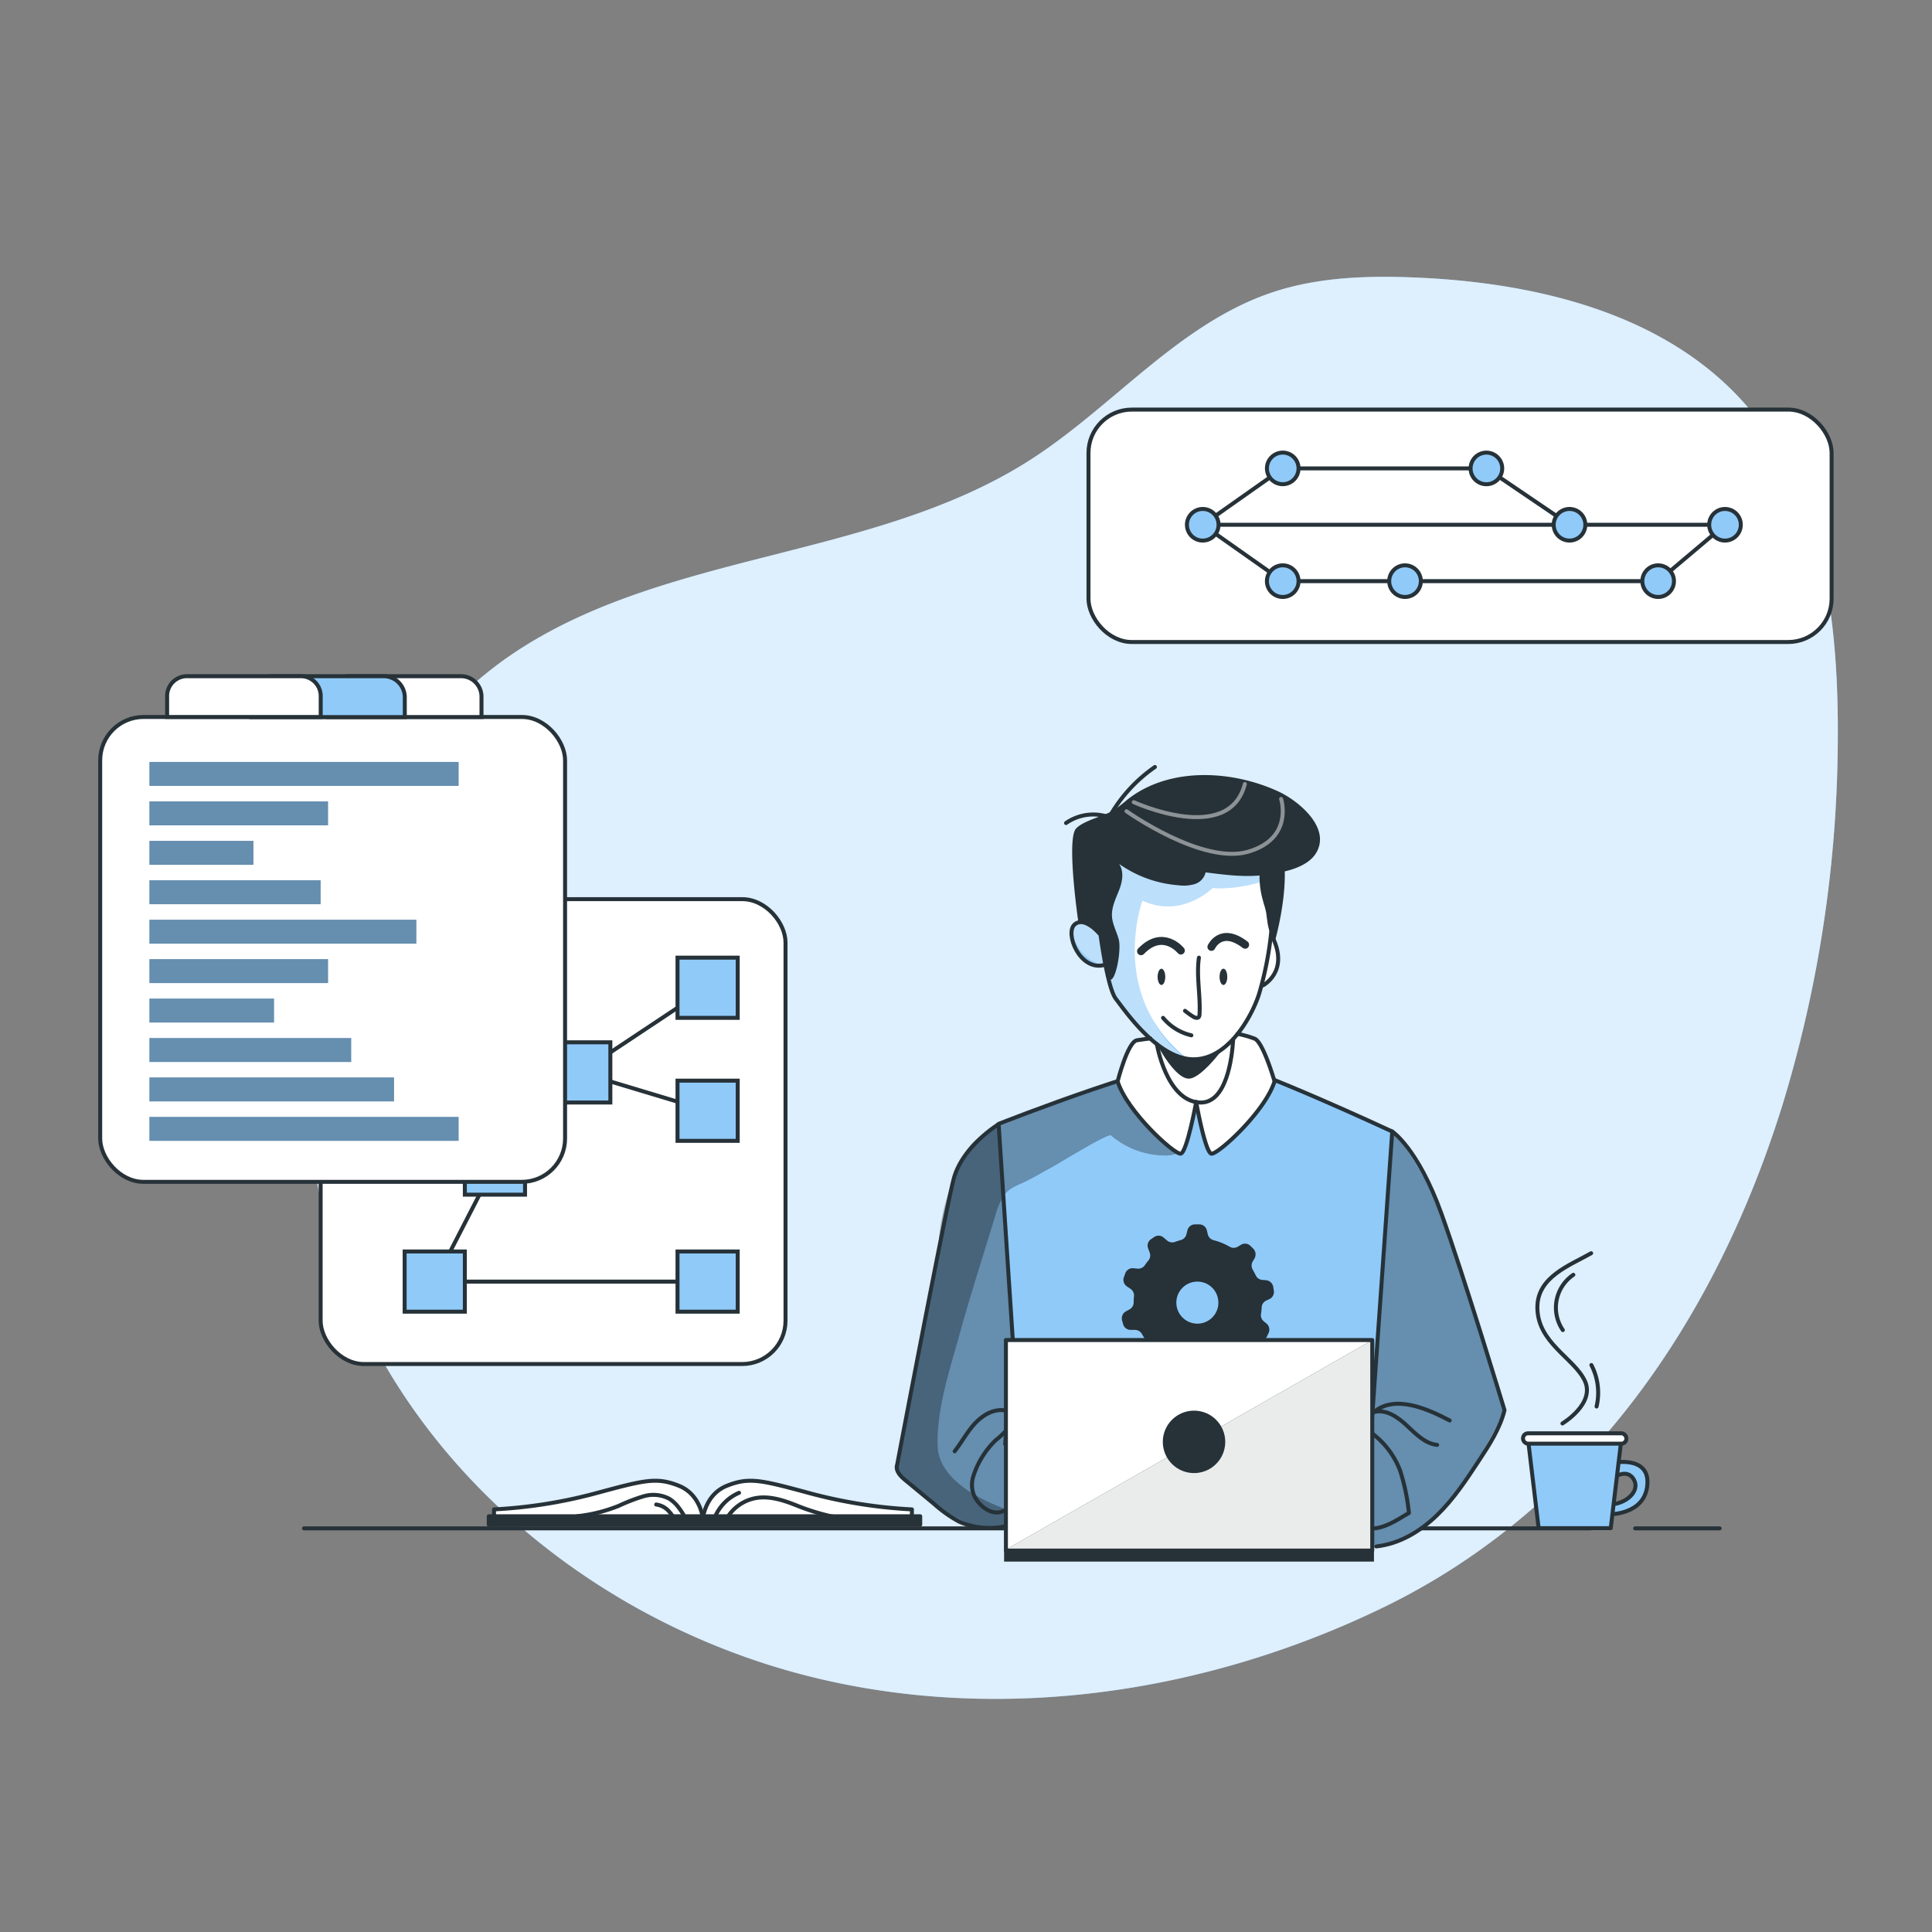 <svg xmlns="http://www.w3.org/2000/svg" viewBox="0 0 500 500"><rect x="0" y="0" width="500" height="500" fill="#808080" stroke="none"/><g id="freepik--background-simple--inject-54"><path d="M461.29,286a327.12,327.12,0,0,0,14.3-91.28c.5-31.86-3-66.31-24-90.19-20.62-23.35-53.71-31.33-84.84-32.69-12.61-.54-25.49-.18-37.46,3.82-24.17,8.08-41.11,29.51-62.55,43.29-41.39,26.6-97.31,23.45-137.1,52.39a114.69,114.69,0,0,0-26.24,27.15c-29,41.55-31.27,99.11-9.13,144.69S160.88,421.84,210.09,434,312.4,438.13,358,416C411.13,390.21,444.22,340.84,461.29,286Z" style="fill:#90CAF9"></path><path d="M461.29,286a327.12,327.12,0,0,0,14.3-91.28c.5-31.86-3-66.31-24-90.19-20.62-23.35-53.71-31.33-84.84-32.69-12.61-.54-25.49-.18-37.46,3.82-24.17,8.08-41.11,29.51-62.55,43.29-41.39,26.6-97.31,23.45-137.1,52.39a114.69,114.69,0,0,0-26.24,27.15c-29,41.55-31.27,99.11-9.13,144.69S160.88,421.84,210.09,434,312.4,438.13,358,416C411.13,390.21,444.22,340.84,461.29,286Z" style="fill:#fff;opacity:0.7"></path></g><g id="freepik--Graphics--inject-54"><rect x="281.7" y="106" width="192.32" height="60.15" rx="11.22" style="fill:#fff;stroke:#263238;stroke-miterlimit:10;stroke-width:1.029px"></rect><line x1="315.36" y1="135.81" x2="446.43" y2="135.81" style="fill:none;stroke:#263238;stroke-miterlimit:10;stroke-width:1.029px"></line><polyline points="311.27 135.81 331.97 121.22 384.69 121.22 406.2 135.81" style="fill:none;stroke:#263238;stroke-miterlimit:10;stroke-width:1.029px"></polyline><path d="M410.28,135.81a4.09,4.09,0,1,1-4.08-4.09A4.09,4.09,0,0,1,410.28,135.81Z" style="fill:#90CAF9;stroke:#263238;stroke-miterlimit:10;stroke-width:1.029px"></path><circle cx="331.97" cy="121.22" r="4.09" style="fill:#90CAF9;stroke:#263238;stroke-miterlimit:10;stroke-width:1.029px"></circle><path d="M388.77,121.22a4.09,4.09,0,1,1-4.08-4.08A4.09,4.09,0,0,1,388.77,121.22Z" style="fill:#90CAF9;stroke:#263238;stroke-miterlimit:10;stroke-width:1.029px"></path><polyline points="311.27 135.81 331.97 150.4 429.13 150.4 446.43 135.81" style="fill:none;stroke:#263238;stroke-miterlimit:10;stroke-width:1.029px"></polyline><path d="M367.71,150.4a4.09,4.09,0,1,1-4.09-4.09A4.09,4.09,0,0,1,367.71,150.4Z" style="fill:#90CAF9;stroke:#263238;stroke-miterlimit:10;stroke-width:1.029px"></path><path d="M336.06,150.4a4.09,4.09,0,1,1-4.09-4.09A4.09,4.09,0,0,1,336.06,150.4Z" style="fill:#90CAF9;stroke:#263238;stroke-miterlimit:10;stroke-width:1.029px"></path><path d="M433.22,150.4a4.09,4.09,0,1,1-4.09-4.09A4.09,4.09,0,0,1,433.22,150.4Z" style="fill:#90CAF9;stroke:#263238;stroke-miterlimit:10;stroke-width:1.029px"></path><circle cx="446.43" cy="135.81" r="4.09" style="fill:#90CAF9;stroke:#263238;stroke-miterlimit:10;stroke-width:1.029px"></circle><path d="M315.36,135.81a4.09,4.09,0,1,1-4.08-4.09A4.09,4.09,0,0,1,315.36,135.81Z" style="fill:#90CAF9;stroke:#263238;stroke-miterlimit:10;stroke-width:1.029px"></path><rect x="82.98" y="232.7" width="120.31" height="120.31" rx="11.22" style="fill:#fff;stroke:#263238;stroke-miterlimit:10;stroke-width:1.029px"></rect><polyline points="128.09 301.39 112.51 331.68 183.13 331.68" style="fill:none;stroke:#263238;stroke-linecap:round;stroke-linejoin:round;stroke-width:1.029px"></polyline><polyline points="183.13 255.63 150.17 277.54 183.13 287.46" style="fill:none;stroke:#263238;stroke-linecap:round;stroke-linejoin:round;stroke-width:1.029px"></polyline><rect x="175.34" y="247.84" width="15.58" height="15.58" style="fill:#90CAF9;stroke:#263238;stroke-miterlimit:10;stroke-width:1.029px"></rect><rect x="175.34" y="279.67" width="15.58" height="15.58" style="fill:#90CAF9;stroke:#263238;stroke-miterlimit:10;stroke-width:1.029px"></rect><rect x="142.38" y="269.75" width="15.58" height="15.58" style="fill:#90CAF9;stroke:#263238;stroke-miterlimit:10;stroke-width:1.029px"></rect><rect x="120.3" y="293.6" width="15.58" height="15.58" style="fill:#90CAF9;stroke:#263238;stroke-miterlimit:10;stroke-width:1.029px"></rect><rect x="104.72" y="323.88" width="15.58" height="15.58" style="fill:#90CAF9;stroke:#263238;stroke-miterlimit:10;stroke-width:1.029px"></rect><rect x="175.34" y="323.88" width="15.58" height="15.58" style="fill:#90CAF9;stroke:#263238;stroke-miterlimit:10;stroke-width:1.029px"></rect><rect x="25.93" y="185.55" width="120.31" height="120.31" rx="11.22" style="fill:#fff;stroke:#263238;stroke-miterlimit:10;stroke-width:1.029px"></rect><rect x="38.66" y="197.19" width="80.03" height="6.2" style="fill:#90CAF9"></rect><rect x="38.66" y="207.4" width="46.24" height="6.2" style="fill:#90CAF9"></rect><rect x="38.66" y="217.61" width="26.93" height="6.2" style="fill:#90CAF9"></rect><rect x="38.66" y="227.81" width="44.32" height="6.2" style="fill:#90CAF9"></rect><rect x="38.66" y="238.02" width="69.09" height="6.2" style="fill:#90CAF9"></rect><rect x="38.66" y="248.22" width="46.24" height="6.2" style="fill:#90CAF9"></rect><rect x="38.66" y="258.43" width="32.26" height="6.2" style="fill:#90CAF9"></rect><rect x="38.66" y="268.64" width="52.23" height="6.2" style="fill:#90CAF9"></rect><rect x="38.66" y="278.84" width="63.32" height="6.2" style="fill:#90CAF9"></rect><rect x="38.66" y="289.05" width="80.03" height="6.2" style="fill:#90CAF9"></rect><rect x="38.66" y="197.19" width="80.03" height="6.2" style="opacity:0.3"></rect><rect x="38.66" y="207.4" width="46.24" height="6.2" style="opacity:0.3"></rect><rect x="38.66" y="217.61" width="26.93" height="6.2" style="opacity:0.3"></rect><rect x="38.66" y="227.81" width="44.32" height="6.2" style="opacity:0.3"></rect><rect x="38.66" y="238.02" width="69.09" height="6.2" style="opacity:0.3"></rect><rect x="38.66" y="248.22" width="46.24" height="6.2" style="opacity:0.3"></rect><rect x="38.66" y="258.43" width="32.26" height="6.2" style="opacity:0.3"></rect><rect x="38.66" y="268.64" width="52.23" height="6.2" style="opacity:0.3"></rect><rect x="38.66" y="278.84" width="63.32" height="6.2" style="opacity:0.3"></rect><rect x="38.66" y="289.05" width="80.03" height="6.2" style="opacity:0.3"></rect><path d="M90.19,175h29.12a5.3,5.3,0,0,1,5.3,5.3v5.27a0,0,0,0,1,0,0H84.89a0,0,0,0,1,0,0v-5.27A5.3,5.3,0,0,1,90.19,175Z" style="fill:#fff;stroke:#263238;stroke-miterlimit:10;stroke-width:1.029px"></path><path d="M70.5,175H99.28a5.48,5.48,0,0,1,5.48,5.48v5.1a0,0,0,0,1,0,0H65a0,0,0,0,1,0,0v-5.1A5.48,5.48,0,0,1,70.5,175Z" style="fill:#90CAF9;stroke:#263238;stroke-miterlimit:10;stroke-width:1.029px"></path><path d="M48.37,175H77.85A5.13,5.13,0,0,1,83,180.1v5.45a0,0,0,0,1,0,0H43.25a0,0,0,0,1,0,0V180.1A5.13,5.13,0,0,1,48.37,175Z" style="fill:#fff;stroke:#263238;stroke-miterlimit:10;stroke-width:1.029px"></path></g><g id="freepik--Table--inject-54"><line x1="423.18" y1="395.54" x2="445.05" y2="395.54" style="fill:none;stroke:#263238;stroke-linecap:round;stroke-linejoin:round;stroke-width:1.029px"></line><line x1="78.67" y1="395.54" x2="411.67" y2="395.54" style="fill:none;stroke:#263238;stroke-linecap:round;stroke-linejoin:round;stroke-width:1.029px"></line><g id="freepik--Coffee--inject-189--inject-54"><path d="M417.18,382.73s3.87-3.17,5.72.29c1.59,3-2.22,6.35-6.57,6.35v2.53s9.32.25,10-7.6-9.19-5.68-9.19-5.68Z" style="fill:#90CAF9;stroke:#263238;stroke-linecap:round;stroke-linejoin:round;stroke-width:1.029px"></path><polygon points="416.86 395.49 398.2 395.49 395.4 372.06 419.66 372.06 416.86 395.49" style="fill:#90CAF9;stroke:#263238;stroke-linecap:round;stroke-linejoin:round;stroke-width:1.029px"></polygon><rect x="394.16" y="370.94" width="26.74" height="2.68" rx="1.28" style="fill:#fff;stroke:#263238;stroke-linecap:round;stroke-linejoin:round;stroke-width:1.029px"></rect></g><path d="M404.36,368.39s8.58-5.15,5.78-11.06-12.27-9.8-12.27-19c0-7.92,8.42-10.85,13.92-14" style="fill:none;stroke:#263238;stroke-linecap:round;stroke-linejoin:round;stroke-width:1.029px"></path><path d="M407.18,329.92a10.27,10.27,0,0,0-2.72,14.3" style="fill:none;stroke:#263238;stroke-linecap:round;stroke-linejoin:round;stroke-width:1.029px"></path><path d="M411.85,353.27A15.51,15.51,0,0,1,413.19,364" style="fill:none;stroke:#263238;stroke-linecap:round;stroke-linejoin:round;stroke-width:1.029px"></path><path d="M182,393.6s-.39-6.72-6.32-9.09-9.1-1.39-22.33,2.17a126.49,126.49,0,0,1-25.5,3.95v3Z" style="fill:#fff;stroke:#263238;stroke-linecap:round;stroke-linejoin:round;stroke-width:1.029px"></path><path d="M181.81,393.6s.39-6.72,6.32-9.09,9.09-1.39,22.33,2.17A126.28,126.28,0,0,0,236,390.63v3Z" style="fill:#fff;stroke:#263238;stroke-linecap:round;stroke-linejoin:round;stroke-width:1.029px"></path><rect x="126.49" y="392.41" width="111.66" height="2.17" style="fill:#263238;stroke:#263238;stroke-linecap:round;stroke-linejoin:round;stroke-width:1.029px"></rect><path d="M184.69,393.48a11.89,11.89,0,0,1,6.57-7.14" style="fill:none;stroke:#263238;stroke-linecap:round;stroke-linejoin:round;stroke-width:1.029px"></path><path d="M188.07,393a11,11,0,0,1,7.43-5.28c3.69-.68,7.45.59,10.93,2S216,393,219.72,393" style="fill:none;stroke:#263238;stroke-linecap:round;stroke-linejoin:round;stroke-width:1.029px"></path><path d="M149.4,392.39a40.34,40.34,0,0,0,10.77-2.7,47.15,47.15,0,0,1,6.42-2.46,8.87,8.87,0,0,1,6.66.67,9.1,9.1,0,0,1,2.29,2.13,16,16,0,0,1,2.17,3.65" style="fill:none;stroke:#263238;stroke-linecap:round;stroke-linejoin:round;stroke-width:1.029px"></path><path d="M169.82,389.37A5.29,5.29,0,0,1,173,391a16.1,16.1,0,0,1,2.11,2.94" style="fill:none;stroke:#263238;stroke-linecap:round;stroke-linejoin:round;stroke-width:1.029px"></path></g><g id="freepik--Character--inject-54"><path d="M266.6,392.52a33.09,33.09,0,0,1-13,3c-6.92,0-21-14.3-21-14.3s-.51-1.54.59-7.3,11.44-58.61,11.44-58.61,1.22-12.3,8.21-19.85,20.71-10.24,20.71-10.24,30.34-13.21,47.36-9.13c17,6.75,35.57,13.61,41.77,18.93s21.44,48,26.72,69.92c0,0-11.63,24.71-22.48,31.65s-37,4.68-37,4.68Z" style="fill:#90CAF9"></path><path d="M262.75,349.57l-4.39-58.25a19.12,19.12,0,0,0-11.49,13.59c-2.27,10.42-16,74.55-14.3,76.33s10.65,9.45,10.65,9.45,9.65,8.25,19.53,3.32S262.75,349.57,262.75,349.57Z" style="opacity:0.3"></path><path d="M306.31,296.72c-.51,1.74-2.7,2.3-4.52,2.32a21.54,21.54,0,0,1-14.27-5.2c-.72-.63-13.59,7.32-15.07,8.11-2.34,1.26-4.63,2.64-7,3.81-2.22,1.09-4.32,1.63-5.77,3.83a19.76,19.76,0,0,0-2.15,5.2c-3.12,10.22-6.41,20.41-9.25,30.7-2.46,8.91-5.77,18.77-5.63,28.12a14.83,14.83,0,0,0,.14,2c2,11.95,23.82,16.91,23.82,16.91s-7.72,4.73-13,3-17.62-8.79-21.51-15.39l10.71-56s-.13-27,19.33-35,27.1-9.23,27.1-9.23Z" style="opacity:0.3"></path><path d="M378.12,384.81s8.5-9.39,11.25-19.85c0,0-13-42.94-16.38-51s-8.85-17.21-12.68-21.13l-6.22,88.38-1.31,18.6s7,.29,11.85-2S378.12,384.81,378.12,384.81Z" style="opacity:0.3"></path><path d="M352.78,399.84l7.53-107s-36.46-17-46-18.62-55.87,16.64-55.87,16.64l6.74,102.62" style="fill:none;stroke:#263238;stroke-linecap:round;stroke-linejoin:round;stroke-width:1.029px"></path><path d="M287.06,222l-3.74,17.95s-4.8-3.39-5.82.44,2.1,9.1,8.13,9.39c0,0,1.64,8.13,7,13.65a99.72,99.72,0,0,0,8,7.64s2.11,13.63,9,14.15,8.23-5.68,9.62-14.3c0,0,5.95-10.32,7.69-15.9,0,0,7.3-5.09,2.43-12.52,0,0,2.41-17.77-1.78-20.77S294.37,220.26,287.06,222Z" style="fill:#fff"></path><path d="M309.29,286.64s-2.31,11.64-3.75,11.93-7.14-5.15-12.12-11.93-4.21-6.79-4.21-6.79,2.31-8.9,4.21-10.2,8.75-1.14,8.75-1.14l15-.57s5-.71,8.09,1.28,4.59,10.63,4.59,10.63-9,16.59-16.34,18.72A109.11,109.11,0,0,1,309.29,286.64Z" style="fill:#fff"></path><line x1="260.12" y1="374.04" x2="262.11" y2="346.12" style="fill:none;stroke:#263238;stroke-miterlimit:10;stroke-width:1.029px"></line><path d="M329.85,227.14s-8.52,3.3-16.05,2.67c0,0-7.95,8-18.13,3.25,0,0-9.18,24.86,11.87,41.12a36,36,0,0,1-21.91-24.41s-6,.93-8.13-8c0,0-1.73-3.45,6.16-3.47l-.34-17.3,20.27,4.07,14.55-2.13Z" style="fill:#90CAF9"></path><path d="M329.85,227.14s-8.52,3.3-16.05,2.67c0,0-7.95,8-18.13,3.25,0,0-7.42,26.62,11,40.67,0,0-16.71-5.79-21.05-24,0,0-5.94-.63-8.13-8,0,0-1.73-3.45,6.16-3.47l-.34-17.3,20.27,4.07,14.55-2.13Z" style="fill:#fff;opacity:0.4"></path><path d="M306.68,261.6a21.61,21.61,0,0,0,2.07,1.48c.47.3,1.18.54,1.51.1a1.11,1.11,0,0,0,.17-.6c.3-4.91-.85-9.87-.15-14.74" style="fill:none;stroke:#263238;stroke-linecap:round;stroke-linejoin:round;stroke-width:1.029px"></path><path d="M313.51,245.05s2.44-5.38,8.73-.55" style="fill:none;stroke:#263238;stroke-linecap:round;stroke-linejoin:round;stroke-width:2.059px"></path><path d="M305.6,246s-4.6-5.72-10.3.18" style="fill:none;stroke:#263238;stroke-linecap:round;stroke-linejoin:round;stroke-width:2.059px"></path><path d="M299.39,270.21s2.45,14.67,11.09,15.12c7,.36,8.38-11.77,8.65-16.11" style="fill:none;stroke:#263238;stroke-linecap:round;stroke-linejoin:round;stroke-width:1.029px"></path><path d="M284.5,241.58s-3.81-4.55-6.39-2.33,1.29,12,7.52,10.52" style="fill:none;stroke:#263238;stroke-linecap:round;stroke-linejoin:round;stroke-width:1.029px"></path><path d="M301,263.42a13.46,13.46,0,0,0,7.32,4.52" style="fill:none;stroke:#263238;stroke-linecap:round;stroke-linejoin:round;stroke-width:1.029px"></path><ellipse cx="300.58" cy="252.81" rx="0.99" ry="2.1" style="fill:#263238"></ellipse><path d="M317.62,252.81c0,1.16-.45,2.1-1,2.1s-1-.94-1-2.1.44-2.11,1-2.11S317.62,251.65,317.62,252.81Z" style="fill:#263238"></path><path d="M309.57,285.21s-2.4,13.07-4,13.36-13.91-10.87-16.33-18.72c0,0,2.6-10.26,5-10.63,1.13-.18,2.43-.35,3.46-.48" style="fill:none;stroke:#263238;stroke-linecap:round;stroke-linejoin:round;stroke-width:1.029px"></path><path d="M309.57,285.21s2.32,13.07,3.94,13.36,13.92-10.87,16.34-18.72c0,0-2.94-10.19-5.17-11.05a27.52,27.52,0,0,0-4.38-1.24" style="fill:none;stroke:#263238;stroke-linecap:round;stroke-linejoin:round;stroke-width:1.029px"></path><path d="M286.81,253.06c1.58,2.74,3.54-6.91,2.71-10-.56-2-1.65-3.94-1.75-6-.1-2.34,1-4.53,1.86-6.72s1.31-4.8,0-6.76a30.57,30.57,0,0,0,15.42,5.53,9.69,9.69,0,0,0,4.22-.34,4.14,4.14,0,0,0,2.74-3c5.2.66,10.35,1.34,15.53.63,4.35-.59,11.11-1.69,13.34-6.13,3.27-6.48-5.15-13.21-10.12-15.48-12-5.49-28.22-6.42-39.06,2.2a39.6,39.6,0,0,1-3.49,2.7c-2.39,1.5-7.83,2.66-9.74,4.75-2.56,2.81.65,24.51.65,24.51s4.18-1.94,5.9,4.53C286.22,247.84,285.21,250.3,286.81,253.06Z" style="fill:#263238"></path><path d="M326.13,225a4.85,4.85,0,0,0-.14.82,22.47,22.47,0,0,0,.87,7.29c.27,1.06.66,2.09.83,3.17.4,2.57.4,5.05,2.3,7.14,0,0,3.64-12.73,2.17-21.83-.17-1-.5-3.7-2.11-3.21-1.18.36-2,2.38-2.52,3.36A16.86,16.86,0,0,0,326.13,225Z" style="fill:#263238"></path><path d="M275.89,213a12.36,12.36,0,0,1,11.17-1.5,39.1,39.1,0,0,1,11.83-13" style="fill:none;stroke:#263238;stroke-linecap:round;stroke-linejoin:round;stroke-width:1.029px"></path><path d="M291.53,209.94s19.6,13.94,31.47,10.49,8.55-13.66,8.55-13.66" style="fill:none;stroke:#fff;stroke-linecap:round;stroke-linejoin:round;stroke-width:1.029px;opacity:0.47"></path><path d="M293.42,207.6s24.61,11.31,28.75-4.7" style="fill:none;stroke:#fff;stroke-linecap:round;stroke-linejoin:round;stroke-width:1.029px;opacity:0.47"></path><path d="M299.39,270.21s4.68,9.09,8.35,8.94,10.4-9.93,10.4-9.93-3.63,4.68-9.14,5.16C305.37,274.7,299.39,270.21,299.39,270.21Z" style="fill:#263238"></path><path d="M327.71,336.58l.76-.35a2.06,2.06,0,0,0,1.19-2.27l-.15-.92a2.05,2.05,0,0,0-1.89-1.72l-.92-.08a2.05,2.05,0,0,1-1.71-1.17c-.25-.52-.51-1-.8-1.52a2.05,2.05,0,0,1,0-2.06l.47-.8a2.13,2.13,0,0,0-.33-2.55l-.66-.65a2,2,0,0,0-2.55-.31l-.81.48a2.05,2.05,0,0,1-2.06,0,16.64,16.64,0,0,0-4.19-1.71,2.06,2.06,0,0,1-1.48-1.5l-.24-1a2,2,0,0,0-2.06-1.58h-.92a2,2,0,0,0-2.06,1.57l-.26,1a2,2,0,0,1-1.45,1.48c-.52.15-1,.3-1.52.49a2.07,2.07,0,0,1-2.05-.38l-.83-.71a2,2,0,0,0-2.53-.15l-.73.5a2,2,0,0,0-.77,2.48l.37,1a2.07,2.07,0,0,1-.32,2.06,14.16,14.16,0,0,0-.93,1.23,2.05,2.05,0,0,1-1.91.88l-1-.09a2,2,0,0,0-2.17,1.37l-.33.9a2.06,2.06,0,0,0,.75,2.41l1,.67a2.09,2.09,0,0,1,.86,1.89,12.31,12.31,0,0,0-.08,1.61h0a2.13,2.13,0,0,1-1,1.75l-1,.54a2.06,2.06,0,0,0-1,2.37l.24.9a2.05,2.05,0,0,0,2.06,1.54h1a2.08,2.08,0,0,1,1.8,1c.28.5.57,1,.89,1.43a2.06,2.06,0,0,1,.16,2.06l-.42.88a2.06,2.06,0,0,0,.54,2.51l.71.6a2.06,2.06,0,0,0,2.56.09l.74-.52a2,2,0,0,1,2-.19c.53.25,1.06.47,1.61.68a2.05,2.05,0,0,1,1.31,1.58l.15.9a2.07,2.07,0,0,0,1.9,1.72l.94.08a2.05,2.05,0,0,0,2.14-1.39l.29-.8a2.07,2.07,0,0,1,1.6-1.35,17.18,17.18,0,0,0,1.73-.37,2.07,2.07,0,0,1,2,.54l.61.62a2.06,2.06,0,0,0,2.52.34l.82-.46a2.06,2.06,0,0,0,1-2.38l-.23-.8a2.07,2.07,0,0,1,.52-2.06,17,17,0,0,0,1.22-1.33,2.06,2.06,0,0,1,2-.7l.83.16a2.06,2.06,0,0,0,2.27-1.18l.39-.84a2.05,2.05,0,0,0-.58-2.51l-.62-.51a2,2,0,0,1-.76-1.91,16.57,16.57,0,0,0,.19-1.85A2.06,2.06,0,0,1,327.71,336.58Zm-12.39.53a5.44,5.44,0,1,1-5.44-5.43h0a5.42,5.42,0,0,1,5.43,5.4Z" style="fill:#263238"></path><path d="M260.33,370.28a20.84,20.84,0,0,1-2.67,2.47,22.4,22.4,0,0,0-5.69,9.08,7.41,7.41,0,0,0,0,4.92c1.21,3,5.05,6,8.12,4.08" style="fill:none;stroke:#263238;stroke-linecap:round;stroke-linejoin:round;stroke-width:1.029px"></path><path d="M260.09,365c-2.93-.46-5.81,1.24-7.81,3.41s-3.39,4.85-5.21,7.18" style="fill:none;stroke:#263238;stroke-linecap:round;stroke-linejoin:round;stroke-width:1.029px"></path><path d="M259.86,395.07a19.81,19.81,0,0,1-11.59-1.24,32.78,32.78,0,0,1-6.42-4.52l-7.6-6.28c-1.22-1-2.57-2.45-2.07-3.95,0,0,12.7-66.93,14.69-74.17,2.31-8.35,11.61-14,11.61-14" style="fill:none;stroke:#263238;stroke-linecap:round;stroke-linejoin:round;stroke-width:1.029px"></path><path d="M355.15,371a21.51,21.51,0,0,1,7.21,9.63,53.21,53.21,0,0,1,2.27,10.93c-2,1.1-6,4-9.48,4" style="fill:none;stroke:#263238;stroke-linecap:round;stroke-linejoin:round;stroke-width:1.029px"></path><path d="M355.58,365.43c3.08-.82,6.13,1.28,8.46,3.46s4.72,4.71,7.89,5.05" style="fill:none;stroke:#263238;stroke-linecap:round;stroke-linejoin:round;stroke-width:1.029px"></path><path d="M356.17,400.21c6-.63,11.4-3.9,15.72-8.07s7.64-9.23,10.93-14.24c2.67-4.06,5.38-8.23,6.55-12.94,0,0-10.53-34.81-16.38-51-6.1-16.83-12.68-21.13-12.68-21.13" style="fill:none;stroke:#263238;stroke-linecap:round;stroke-linejoin:round;stroke-width:1.029px"></path><path d="M355.58,365.43c5.43-4.56,13.76-.87,19.6,2.19" style="fill:none;stroke:#263238;stroke-linecap:round;stroke-linejoin:round;stroke-width:1.029px"></path><rect x="260.33" y="346.8" width="94.81" height="54.49" style="fill:#fff"></rect><rect x="259.86" y="401.29" width="95.72" height="2.85" style="fill:#263238"></rect><polygon points="259.86 401.29 355.15 346.8 355.58 401.29 259.86 401.29" style="fill:#263238"></polygon><polygon points="259.86 401.29 355.15 346.8 355.58 401.29 259.86 401.29" style="fill:#fff;opacity:0.9"></polygon><circle cx="309.02" cy="373.16" r="8.08" transform="translate(-173.36 327.8) rotate(-45)" style="fill:#263238"></circle><rect x="260.33" y="346.8" width="94.81" height="54.49" style="fill:none;stroke:#263238;stroke-linecap:round;stroke-linejoin:round;stroke-width:1.029px"></rect><path d="M284.06,236.06s2.08,19,4.72,22.43,11.12,15.84,20.36,15.65,15.27-12.07,16.78-17.16a88.22,88.22,0,0,0,3.39-19.79" style="fill:none;stroke:#263238;stroke-linecap:round;stroke-linejoin:round;stroke-width:1.029px"></path><path d="M326.88,255s6.85-3.54,2.43-12.52" style="fill:none;stroke:#263238;stroke-linecap:round;stroke-linejoin:round;stroke-width:1.029px"></path></g></svg>